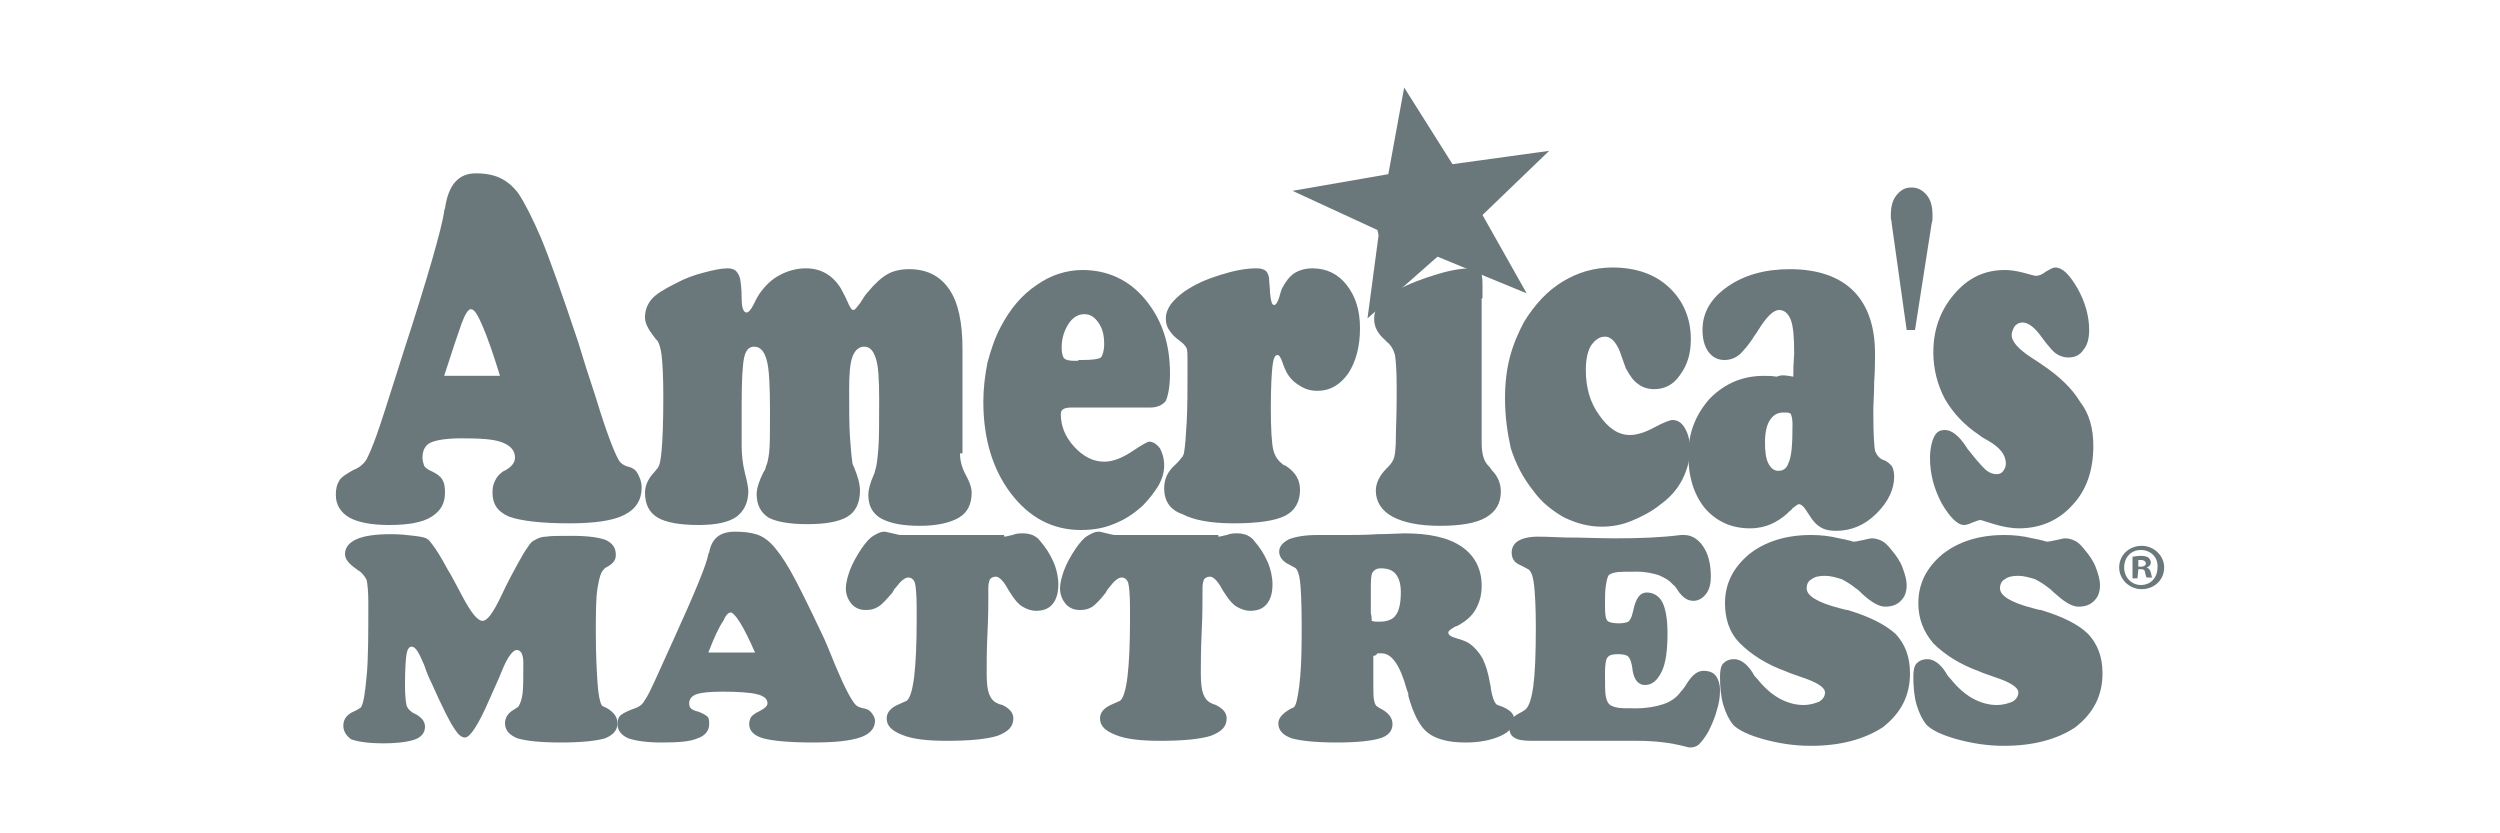 <?xml version="1.0" encoding="utf-8"?>
<!-- Generator: Adobe Illustrator 19.2.1, SVG Export Plug-In . SVG Version: 6.00 Build 0)  -->
<svg version="1.1" id="Layer_1" xmlns="http://www.w3.org/2000/svg" xmlns:xlink="http://www.w3.org/1999/xlink" x="0px" y="0px"
	 viewBox="0 0 300 100" style="enable-background:new 0 0 300 100;" xml:space="preserve">
<style type="text/css">
	.st0{fill:#6A787C;}
</style>
<g>
	<path class="st0" d="M53.3,45.1H60c-0.8-2.6-1.5-4.6-2.1-6s-1-2-1.4-2c-0.3,0-0.7,0.6-1.1,1.7C55,39.9,54.3,42,53.3,45.1
		 M40.3,59.4c0-0.7,0.1-1.2,0.4-1.7c0.2-0.4,0.8-0.8,1.7-1.3c0.8-0.3,1.3-0.8,1.6-1.3c0.3-0.6,0.7-1.5,1.2-2.9s1.3-3.9,2.5-7.7
		l0.6-1.9c3.1-9.5,4.7-15.2,5-17.2c0-0.1,0-0.2,0.1-0.4c0.4-2.8,1.6-4.2,3.7-4.2c1.2,0,2.2,0.2,3,0.6s1.5,1,2.1,1.8
		c0.8,1.2,1.7,3,2.7,5.3c1,2.4,2.5,6.6,4.5,12.6c0.5,1.7,1.2,3.9,2.1,6.6c1.3,4.3,2.3,6.8,2.8,7.6c0.2,0.3,0.6,0.6,1.1,0.7
		c0.2,0.1,0.4,0.1,0.5,0.2c0.4,0.2,0.6,0.5,0.8,1c0.2,0.4,0.3,0.9,0.3,1.3c0,1.5-0.7,2.6-2.1,3.3s-3.6,1-6.6,1
		c-3.4,0-5.8-0.3-7.2-0.8c-1.4-0.6-2-1.5-2-2.9c0-0.6,0.1-1,0.3-1.4s0.4-0.7,0.8-1c0.1-0.1,0.3-0.2,0.5-0.3c0.7-0.4,1.1-0.9,1.1-1.5
		c0-0.8-0.5-1.4-1.5-1.8c-1-0.4-2.6-0.5-4.9-0.5c-1.8,0-3,0.2-3.7,0.5s-1,1-1,1.8c0,0.4,0.1,0.7,0.2,1c0.1,0.2,0.5,0.5,1,0.7
		c0.6,0.3,1,0.6,1.2,1c0.2,0.3,0.3,0.8,0.3,1.5c0,1.3-0.5,2.2-1.6,2.9c-1.1,0.7-2.8,1-5.1,1c-2.1,0-3.7-0.3-4.8-0.9
		C40.9,61.5,40.3,60.6,40.3,59.4"/>
	<path class="st0" d="M115.2,54.4c0,0.8,0.2,1.7,0.7,2.6c0.5,0.9,0.7,1.6,0.7,2.1c0,1.4-0.5,2.4-1.5,3s-2.6,1-4.7,1
		s-3.6-0.3-4.7-0.9c-1-0.6-1.5-1.5-1.5-2.8c0-0.6,0.2-1.4,0.6-2.3c0.1-0.3,0.2-0.4,0.2-0.6c0.2-0.5,0.3-1.4,0.4-2.6
		c0.1-1.2,0.1-3.2,0.1-6c0-2.4-0.1-4-0.4-4.9s-0.7-1.4-1.4-1.4c-0.6,0-1.1,0.4-1.4,1.2s-0.4,2.1-0.4,3.9c0,2.4,0,4.4,0.1,5.8
		c0.1,1.4,0.2,2.5,0.3,3.1c0,0.1,0.1,0.3,0.2,0.5c0.4,1,0.7,1.9,0.7,2.8c0,1.4-0.5,2.5-1.5,3.1s-2.6,0.9-4.8,0.9
		c-2.2,0-3.8-0.3-4.7-0.8c-0.9-0.6-1.4-1.5-1.4-2.8c0-0.7,0.3-1.6,0.8-2.6c0.2-0.3,0.3-0.5,0.3-0.7c0.2-0.4,0.3-0.9,0.4-1.7
		s0.1-2.4,0.1-4.9c0-3.1-0.1-5.2-0.4-6.2c-0.3-1.1-0.8-1.6-1.5-1.6c-0.6,0-1,0.4-1.2,1.3c-0.2,0.9-0.3,2.8-0.3,5.8v4.7
		c0,1.1,0.1,2.2,0.4,3.4c0.3,1.1,0.4,1.9,0.4,2.1c0,1.4-0.5,2.4-1.4,3.1c-1,0.7-2.5,1-4.6,1c-2.2,0-3.9-0.3-4.9-0.9
		c-1-0.6-1.5-1.6-1.5-3c0-0.7,0.3-1.5,0.9-2.2c0.3-0.3,0.4-0.5,0.6-0.7c0.3-0.4,0.4-1.1,0.5-2.2c0.1-1.1,0.2-3.2,0.2-6.4
		c0-2.4-0.1-4-0.2-4.9s-0.3-1.5-0.5-1.8c-0.1-0.1-0.3-0.3-0.5-0.6c-0.6-0.8-1-1.5-1-2.2c0-0.9,0.3-1.6,0.8-2.2
		c0.5-0.6,1.5-1.2,2.9-1.9c1.1-0.6,2.2-1,3.4-1.3c1.1-0.3,2.1-0.5,2.8-0.5c0.4,0,0.8,0.1,1,0.3s0.4,0.5,0.5,0.9
		c0.1,0.5,0.2,1.3,0.2,2.4c0,1.1,0.2,1.7,0.6,1.7c0.2,0,0.5-0.3,0.8-0.9c0.3-0.6,0.5-1,0.7-1.3c0.7-1,1.5-1.8,2.5-2.3
		c0.9-0.5,2-0.8,3.1-0.8c0.9,0,1.7,0.2,2.4,0.6c0.7,0.4,1.3,1,1.8,1.8c0.2,0.4,0.5,0.9,0.8,1.6c0.3,0.7,0.5,1,0.7,1s0.4-0.3,0.8-0.8
		c0.4-0.6,0.6-1,0.9-1.3c0.9-1.1,1.7-1.8,2.4-2.2c0.7-0.4,1.6-0.6,2.6-0.6c2.1,0,3.7,0.8,4.8,2.4c1.1,1.6,1.6,4,1.6,7.2v12.5"/>
	<path class="st0" d="M129.4,43.2h0.4c1.3,0,2-0.1,2.3-0.3c0.2-0.2,0.4-0.8,0.4-1.6c0-1.1-0.2-1.9-0.7-2.6c-0.5-0.7-1-1-1.7-1
		s-1.4,0.4-1.9,1.2s-0.8,1.7-0.8,2.8c0,0.6,0.1,1.1,0.3,1.3c0.2,0.2,0.6,0.3,1.3,0.3h0.4 M138.1,48.9h-9.5c-0.5,0-0.9,0.1-1,0.2
		c-0.2,0.1-0.3,0.3-0.3,0.6c0,1.4,0.5,2.7,1.6,3.9s2.3,1.8,3.6,1.8c1,0,2.1-0.4,3.3-1.2s1.9-1.2,2.1-1.2c0.5,0,0.9,0.3,1.3,0.8
		c0.3,0.6,0.5,1.2,0.5,2.1c0,0.7-0.2,1.5-0.7,2.4c-0.5,0.8-1.1,1.6-1.9,2.4c-1.1,1-2.2,1.7-3.5,2.2c-1.2,0.5-2.5,0.7-3.9,0.7
		c-3.4,0-6.2-1.5-8.4-4.4c-2.2-2.9-3.3-6.6-3.3-11c0-1.6,0.2-3.2,0.5-4.7c0.4-1.5,0.9-3,1.6-4.3c1.1-2.1,2.5-3.8,4.3-5
		c1.7-1.2,3.6-1.8,5.5-1.8c3,0,5.6,1.2,7.5,3.5c2,2.4,3,5.3,3,8.9c0,1.5-0.2,2.6-0.5,3.3C139.6,48.5,139,48.9,138.1,48.9"/>
	<path class="st0" d="M139.7,58.6c0-1.1,0.4-2,1.3-2.8c0.1-0.1,0.2-0.2,0.3-0.3c0.3-0.3,0.4-0.5,0.6-0.7c0.1-0.2,0.2-0.4,0.2-0.6
		c0.1-0.5,0.2-1.7,0.3-3.5s0.1-3.9,0.1-6.4v-0.9c0-0.8,0-1.3-0.1-1.6c-0.1-0.2-0.3-0.5-0.7-0.8c-0.7-0.5-1.1-0.9-1.4-1.4
		c-0.3-0.4-0.4-0.9-0.4-1.4c0-0.6,0.2-1.1,0.6-1.7c0.4-0.5,0.9-1,1.6-1.5c1.3-0.9,2.7-1.5,4.3-2s3-0.8,4.4-0.8
		c0.5,0,0.8,0.1,1.1,0.3c0.2,0.2,0.4,0.6,0.4,1.1c0,0.4,0.1,0.9,0.1,1.5c0.1,1,0.2,1.5,0.5,1.5c0.2,0,0.4-0.3,0.6-0.9
		c0.1-0.4,0.2-0.7,0.3-1c0.4-0.8,0.9-1.5,1.5-1.9s1.4-0.6,2.2-0.6c1.7,0,3.1,0.7,4.1,2c1.1,1.4,1.6,3.1,1.6,5.2c0,2.2-0.5,4-1.4,5.4
		c-1,1.4-2.2,2.1-3.7,2.1c-0.8,0-1.5-0.2-2.1-0.6c-0.7-0.4-1.2-0.9-1.6-1.6c-0.1-0.2-0.3-0.6-0.5-1.2c-0.2-0.6-0.4-0.9-0.6-0.9
		c-0.3,0-0.5,0.4-0.6,1.3c-0.1,0.9-0.2,2.5-0.2,5c0,2.6,0.1,4.3,0.3,5.1s0.6,1.3,1.1,1.7c0.1,0.1,0.2,0.1,0.4,0.2
		c1.2,0.8,1.7,1.7,1.7,2.9c0,1.4-0.6,2.5-1.8,3.1s-3.3,0.9-6.2,0.9c-2.7,0-4.8-0.4-6.1-1.1C140.4,61.2,139.7,60.1,139.7,58.6"/>
	<path class="st0" d="M169.8,30.8c-1.5,0-2.6-0.4-3.4-1.1c-0.8-0.7-1.2-1.8-1.2-3.2c0-1.5,0.7-2.7,2.1-3.8c1.4-1.1,3.2-1.6,5.2-1.6
		c1.5,0,2.7,0.3,3.6,1c0.8,0.7,1.3,1.6,1.3,2.9c0,1.6-0.7,3-2.2,4.1C173.9,30.3,172,30.8,169.8,30.8 M177.8,35.8v17.4
		c0,0.7,0.1,1.3,0.2,1.6c0.1,0.4,0.3,0.8,0.7,1.2c0.1,0.1,0.2,0.2,0.3,0.4c0.8,0.8,1.1,1.7,1.1,2.6c0,1.4-0.6,2.4-1.8,3.1
		c-1.2,0.7-3.1,1-5.5,1c-2.5,0-4.4-0.4-5.7-1.1c-1.3-0.7-2-1.8-2-3.1c0-0.9,0.4-1.8,1.3-2.7l0,0c0.1-0.1,0.2-0.2,0.2-0.2
		c0.4-0.4,0.6-0.8,0.7-1.1c0.1-0.4,0.2-1.2,0.2-2.2c0-1.1,0.1-2.8,0.1-5.2v-1.2c0-1.8-0.1-3-0.2-3.7c-0.2-0.7-0.5-1.2-1-1.6
		c0,0-0.1-0.1-0.2-0.2c-0.8-0.7-1.3-1.5-1.3-2.5c0-0.7,0.2-1.4,0.6-1.9c0.4-0.5,1.2-1,2.2-1.6c1.5-0.8,3.1-1.4,4.8-1.9
		c1.6-0.5,3-0.7,4-0.7c0.6,0,0.9,0.1,1.1,0.3c0.2,0.2,0.3,0.8,0.3,1.6v1.7"/>
	<path class="st0" d="M180.6,47.8c0-1.8,0.2-3.5,0.6-5c0.4-1.5,1-2.9,1.7-4.2c1.3-2.1,2.8-3.7,4.6-4.8s3.8-1.7,6-1.7
		c2.8,0,5.1,0.8,6.8,2.4c1.7,1.6,2.6,3.7,2.6,6.2c0,1.7-0.4,3.1-1.3,4.3c-0.8,1.2-1.9,1.7-3.1,1.7c-0.7,0-1.4-0.2-1.9-0.6
		c-0.6-0.4-1-1-1.5-1.9c-0.1-0.3-0.3-0.8-0.5-1.4c-0.5-1.6-1.2-2.4-2-2.4c-0.7,0-1.2,0.4-1.7,1.1c-0.4,0.7-0.6,1.7-0.6,2.9
		c0,2.1,0.5,3.9,1.6,5.4c1.1,1.6,2.3,2.4,3.7,2.4c0.8,0,1.8-0.3,2.9-0.9c1.1-0.6,1.9-0.9,2.2-0.9c0.6,0,1.1,0.3,1.5,1
		s0.6,1.5,0.6,2.5c0,1.2-0.3,2.4-0.9,3.6c-0.6,1.2-1.5,2.2-2.6,3c-1.1,0.9-2.3,1.5-3.5,2s-2.4,0.7-3.6,0.7c-1.6,0-3-0.4-4.5-1.1
		c-1.4-0.8-2.7-1.8-3.7-3.2c-1.2-1.5-2.1-3.2-2.7-5.1C180.9,52,180.6,50,180.6,47.8"/>
	<path class="st0" d="M215.1,50.9c0-0.6-0.1-1-0.2-1.2c-0.1-0.2-0.4-0.2-0.9-0.2c-0.7,0-1.2,0.3-1.6,0.9c-0.4,0.6-0.6,1.5-0.6,2.7
		c0,1.1,0.1,1.9,0.4,2.5c0.3,0.6,0.7,0.9,1.2,0.9c0.6,0,1-0.3,1.2-0.9C215,54.8,215.1,53.3,215.1,50.9 M215.2,45.2
		c0-0.1,0-0.3,0-0.5c0-1.1,0.1-1.9,0.1-2.3c0-1.9-0.1-3.2-0.4-4c-0.3-0.8-0.8-1.2-1.4-1.2c-0.7,0-1.5,0.8-2.5,2.4
		c-0.2,0.3-0.3,0.5-0.4,0.6c-0.6,1-1.3,1.8-1.8,2.3c-0.6,0.5-1.2,0.7-1.9,0.7s-1.4-0.3-1.9-1s-0.7-1.6-0.7-2.6c0-2.1,1-3.8,3-5.2
		s4.5-2.1,7.5-2.1c3.3,0,5.9,0.9,7.6,2.6c1.7,1.7,2.6,4.2,2.6,7.5c0,0.9,0,2-0.1,3.5c0,1.5-0.1,2.5-0.1,3v0.9c0,2.3,0.1,3.7,0.2,4.3
		c0.2,0.5,0.5,0.9,1,1.1c0.4,0.1,0.7,0.4,1,0.7c0.2,0.3,0.3,0.8,0.3,1.3c0,1.5-0.7,3-2.1,4.4c-1.4,1.4-3,2.1-4.9,2.1
		c-0.6,0-1.2-0.1-1.6-0.3c-0.4-0.2-0.8-0.5-1.1-0.9c-0.2-0.2-0.4-0.6-0.7-1c-0.4-0.7-0.8-1-1-1s-0.4,0.2-0.8,0.5
		c-0.1,0.1-0.2,0.3-0.3,0.3c-0.8,0.8-1.6,1.3-2.3,1.6s-1.5,0.5-2.5,0.5c-2.2,0-4-0.8-5.4-2.4c-1.3-1.6-2-3.7-2-6.4s0.9-4.9,2.6-6.8
		c1.8-1.8,3.9-2.7,6.5-2.7c0.4,0,0.9,0,1.5,0.1C213.9,44.9,214.5,45.1,215.2,45.2"/>
	<path class="st0" d="M229.8,39.6h-1L227,26.8c0-0.3-0.1-0.5-0.1-0.6s0-0.3,0-0.4c0-1,0.2-1.8,0.7-2.4s1-0.9,1.8-0.9
		c0.7,0,1.3,0.3,1.8,0.9s0.7,1.4,0.7,2.4c0,0.1,0,0.3,0,0.4s0,0.3-0.1,0.6L229.8,39.6"/>
	<path class="st0" d="M251.2,53.5c0,2.9-0.8,5.3-2.5,7.1c-1.6,1.8-3.8,2.8-6.4,2.8c-1,0-2-0.2-3-0.5s-1.6-0.5-1.6-0.5
		c-0.2,0-0.5,0.1-1,0.3c-0.4,0.2-0.8,0.3-1,0.3c-0.8,0-1.7-0.9-2.7-2.6c-0.9-1.7-1.4-3.5-1.4-5.4c0-1.1,0.2-2,0.5-2.6
		s0.7-0.8,1.3-0.8c0.8,0,1.7,0.7,2.6,2.1c0.1,0.2,0.2,0.3,0.3,0.4c0.7,0.9,1.3,1.6,1.8,2.1s1,0.7,1.5,0.7c0.3,0,0.6-0.1,0.8-0.4
		c0.2-0.3,0.3-0.5,0.3-0.9c0-1-0.7-1.9-2.1-2.7c-0.5-0.3-0.9-0.5-1.1-0.7c-1.8-1.2-3.1-2.6-4.1-4.3c-0.9-1.7-1.4-3.6-1.4-5.6
		c0-2.7,0.8-5,2.5-7s3.7-2.9,6.1-2.9c0.6,0,1.3,0.1,2.1,0.3s1.4,0.4,1.6,0.4c0.3,0,0.7-0.1,1.2-0.5c0.5-0.3,0.9-0.5,1.1-0.5
		c0.9,0,1.7,0.8,2.7,2.5c0.9,1.6,1.4,3.3,1.4,5c0,1-0.2,1.8-0.7,2.4c-0.4,0.6-1,0.9-1.8,0.9c-0.4,0-0.8-0.1-1.2-0.3s-0.8-0.6-1.1-1
		c-0.2-0.2-0.5-0.6-0.8-1c-0.9-1.3-1.7-1.9-2.4-1.9c-0.3,0-0.6,0.1-0.9,0.4c-0.2,0.3-0.4,0.7-0.4,1.1c0,0.8,0.8,1.7,2.5,2.8
		c0.5,0.3,0.9,0.6,1.2,0.8c2.1,1.4,3.6,2.9,4.5,4.4C250.7,49.6,251.2,51.4,251.2,53.5"/>
	<polyline class="st0" points="168.5,10.5 174.3,19.7 185.9,18.1 177.9,25.8 183.2,35.2 172.5,30.8 164.1,38.2 165.5,27.7 
		155.1,22.9 166.6,20.9 168.5,10.5 	"/>
	<g>
		<path class="st0" d="M41.2,87.1c0-0.7,0.3-1.2,1-1.6c0.7-0.3,1.1-0.6,1.1-0.6c0.3-0.4,0.5-1.6,0.7-3.8c0.2-2.1,0.2-5.1,0.2-8.8
			c0-1.3-0.1-2.2-0.2-2.7c-0.2-0.4-0.5-0.8-0.9-1.1c-0.1,0-0.2-0.1-0.3-0.2c-0.9-0.6-1.4-1.2-1.4-1.8c0-0.8,0.5-1.4,1.4-1.8
			s2.3-0.6,4.1-0.6c1.1,0,2,0.1,2.8,0.2s1.4,0.2,1.6,0.4c0.2,0.1,0.4,0.4,0.7,0.8s0.9,1.3,1.7,2.8c0.5,0.8,1,1.8,1.7,3.1
			c1.1,2.1,1.9,3.1,2.5,3.1s1.3-1,2.3-3.1c0.7-1.5,1.4-2.8,1.9-3.7c0.5-0.9,0.9-1.6,1.2-2c0.3-0.5,0.6-0.8,0.9-0.9
			c0.3-0.2,0.8-0.4,1.3-0.4c0.6-0.1,1.6-0.1,3.1-0.1c2,0,3.3,0.2,4.1,0.5c0.8,0.4,1.2,0.9,1.2,1.8c0,0.6-0.3,1-1,1.4
			c-0.2,0.1-0.4,0.2-0.4,0.3c-0.4,0.3-0.6,1.1-0.8,2.3c-0.2,1.2-0.2,3.1-0.2,5.5c0,2.3,0.1,4.3,0.2,5.8s0.3,2.4,0.5,2.7
			c0,0.1,0.2,0.2,0.5,0.3c0.9,0.5,1.4,1.1,1.4,1.9s-0.5,1.4-1.5,1.8c-1,0.3-2.8,0.5-5.3,0.5s-4.2-0.2-5.2-0.5c-1-0.4-1.5-1-1.5-1.8
			c0-0.6,0.3-1.2,1-1.6c0.3-0.2,0.5-0.3,0.6-0.4c0.2-0.3,0.4-0.8,0.5-1.5s0.1-2,0.1-3.8c0-0.5-0.1-0.9-0.2-1.1
			C62.5,78.2,62.3,78,62,78c-0.4,0-1,0.7-1.6,2.1c-0.2,0.5-0.4,0.9-0.5,1.2c-0.3,0.7-0.7,1.6-1.2,2.7c-1.3,3-2.3,4.5-2.9,4.5
			c-0.4,0-0.8-0.3-1.3-1.1c-0.5-0.7-1.4-2.5-2.7-5.4c-0.3-0.6-0.6-1.3-0.9-2.2c-0.6-1.4-1-2.2-1.5-2.2c-0.3,0-0.5,0.3-0.6,0.8
			s-0.2,1.8-0.2,3.8c0,1.3,0.1,2.1,0.2,2.5c0.1,0.3,0.4,0.6,0.7,0.8c0,0,0.1,0.1,0.2,0.1c0.8,0.4,1.3,0.9,1.3,1.6s-0.4,1.2-1.1,1.5
			c-0.8,0.3-2.1,0.5-3.9,0.5c-1.8,0-3.1-0.2-3.9-0.5C41.6,88.3,41.2,87.8,41.2,87.1"/>
		<path class="st0" d="M85,78.3h5.6c-0.7-1.6-1.3-2.8-1.8-3.6c-0.5-0.8-0.9-1.2-1.1-1.2c-0.3,0-0.6,0.3-0.9,1
			C86.3,75.2,85.7,76.5,85,78.3 M74.1,86.9c0-0.4,0.1-0.8,0.3-1c0.2-0.2,0.7-0.5,1.5-0.8c0.7-0.2,1.1-0.5,1.3-0.8
			c0.2-0.3,0.6-0.9,1-1.8c0.4-0.8,1.1-2.4,2.1-4.6l0.5-1.1c2.6-5.7,4-9.1,4.2-10.3c0,0,0-0.1,0.1-0.2c0.3-1.7,1.3-2.5,3.1-2.5
			c1,0,1.8,0.1,2.5,0.3c0.7,0.2,1.3,0.6,1.8,1.1c0.7,0.7,1.5,1.8,2.3,3.2c0.8,1.4,2.1,4,3.8,7.6c0.5,1,1,2.3,1.7,4
			c1.1,2.6,1.9,4.1,2.4,4.6c0.2,0.2,0.5,0.3,0.9,0.4c0.2,0,0.3,0.1,0.4,0.1c0.3,0.1,0.5,0.3,0.7,0.6c0.2,0.3,0.3,0.5,0.3,0.8
			c0,0.9-0.6,1.6-1.8,2c-1.2,0.4-3,0.6-5.6,0.6c-2.9,0-4.9-0.2-6-0.5s-1.7-0.9-1.7-1.7c0-0.3,0.1-0.6,0.2-0.8
			c0.1-0.2,0.4-0.4,0.7-0.6c0.1,0,0.2-0.1,0.4-0.2c0.6-0.3,0.9-0.6,0.9-0.9c0-0.5-0.4-0.9-1.3-1.1C90,83.1,88.6,83,86.7,83
			c-1.5,0-2.5,0.1-3.1,0.3c-0.6,0.2-0.9,0.6-0.9,1.1c0,0.3,0.1,0.5,0.2,0.6s0.4,0.3,0.9,0.4c0.5,0.2,0.9,0.4,1.1,0.6
			s0.2,0.5,0.2,0.9c0,0.8-0.5,1.4-1.4,1.7c-0.9,0.4-2.3,0.5-4.3,0.5c-1.8,0-3.1-0.2-4-0.5C74.5,88.2,74.1,87.6,74.1,86.9"/>
		<path class="st0" d="M120.5,64.4c0.2,0,0.5-0.1,1-0.2c0.5-0.2,0.9-0.2,1.3-0.2s0.8,0.1,1.1,0.2c0.4,0.2,0.7,0.4,0.9,0.7
			c0.7,0.8,1.2,1.6,1.6,2.5s0.6,1.9,0.6,2.7c0,1-0.2,1.8-0.7,2.4s-1.2,0.8-2,0.8c-0.5,0-1.1-0.2-1.6-0.5s-0.9-0.8-1.3-1.4
			c-0.1-0.2-0.3-0.4-0.5-0.8c-0.5-0.9-1-1.4-1.4-1.4c-0.3,0-0.5,0.1-0.7,0.3c-0.1,0.2-0.2,0.6-0.2,1v1.1c0,0.8,0,2.2-0.1,4.3
			c-0.1,2.1-0.1,3.7-0.1,4.9c0,1.2,0.1,2,0.3,2.5c0.2,0.5,0.5,0.9,1,1.1c0.1,0.1,0.3,0.1,0.6,0.2c0.8,0.4,1.3,0.9,1.3,1.6
			c0,1-0.6,1.6-1.9,2.1c-1.3,0.4-3.3,0.6-6.1,0.6c-2.3,0-4.1-0.2-5.3-0.7c-1.3-0.5-1.9-1.1-1.9-2c0-0.7,0.5-1.3,1.5-1.7
			c0.4-0.2,0.7-0.3,0.9-0.4c0.4-0.3,0.7-1.3,0.9-2.9c0.2-1.7,0.3-4,0.3-6.8V73c0-1.6-0.1-2.6-0.2-3s-0.4-0.7-0.8-0.7
			s-0.9,0.4-1.5,1.2c-0.2,0.2-0.3,0.4-0.4,0.6c-0.7,0.8-1.2,1.4-1.7,1.7c-0.5,0.3-0.9,0.4-1.5,0.4c-0.7,0-1.2-0.2-1.7-0.7
			c-0.4-0.5-0.7-1.1-0.7-1.9c0-0.6,0.2-1.4,0.5-2.2c0.3-0.8,0.8-1.7,1.4-2.6c0.5-0.7,0.9-1.2,1.4-1.5s0.9-0.5,1.3-0.5
			c0.2,0,0.5,0.1,1,0.2c0.4,0.1,0.8,0.2,1,0.2h12.4"/>
		<path class="st0" d="M146.2,64.4c0.2,0,0.5-0.1,1-0.2c0.5-0.2,0.9-0.2,1.3-0.2c0.4,0,0.8,0.1,1.1,0.2c0.4,0.2,0.7,0.4,0.9,0.7
			c0.7,0.8,1.2,1.6,1.6,2.5c0.4,0.9,0.6,1.9,0.6,2.7c0,1-0.2,1.8-0.7,2.4s-1.2,0.8-2,0.8c-0.5,0-1.1-0.2-1.6-0.5s-0.9-0.8-1.3-1.4
			c-0.1-0.2-0.3-0.4-0.5-0.8c-0.5-0.9-1-1.4-1.4-1.4c-0.3,0-0.5,0.1-0.7,0.3c-0.1,0.2-0.2,0.6-0.2,1v1.1c0,0.8,0,2.2-0.1,4.3
			c-0.1,2.1-0.1,3.7-0.1,4.9c0,1.2,0.1,2,0.3,2.5s0.5,0.9,1,1.1c0.1,0.1,0.3,0.1,0.5,0.2c0.8,0.4,1.3,0.9,1.3,1.6
			c0,1-0.6,1.6-1.9,2.1c-1.3,0.4-3.3,0.6-6.1,0.6c-2.3,0-4.1-0.2-5.3-0.7c-1.3-0.5-1.9-1.1-1.9-2c0-0.7,0.5-1.3,1.5-1.7
			c0.4-0.2,0.7-0.3,0.9-0.4c0.4-0.3,0.7-1.3,0.9-2.9c0.2-1.7,0.3-4,0.3-6.8V73c0-1.6-0.1-2.6-0.2-3c-0.1-0.4-0.4-0.7-0.8-0.7
			c-0.4,0-0.9,0.4-1.5,1.2c-0.2,0.2-0.3,0.4-0.4,0.6c-0.6,0.8-1.2,1.4-1.6,1.7c-0.5,0.3-0.9,0.4-1.5,0.4c-0.7,0-1.2-0.2-1.7-0.7
			c-0.4-0.5-0.7-1.1-0.7-1.9c0-0.6,0.2-1.4,0.5-2.2c0.3-0.8,0.8-1.7,1.4-2.6c0.5-0.7,0.9-1.2,1.4-1.5s0.9-0.5,1.3-0.5
			c0.2,0,0.6,0.1,1,0.2s0.8,0.2,1,0.2h12.4"/>
		<path class="st0" d="M164.6,74.5c0.3,0.1,0.5,0.1,0.6,0.1s0.3,0,0.4,0c0.9,0,1.6-0.3,1.9-0.8c0.4-0.5,0.6-1.5,0.6-2.7
			c0-1-0.2-1.7-0.6-2.2c-0.4-0.5-1-0.7-1.8-0.7c-0.5,0-0.8,0.2-1,0.5s-0.2,1.1-0.2,2.2v1.5c0,0.5,0,0.9,0,1.2
			C164.6,73.9,164.6,74.2,164.6,74.5 M164.8,78.7V82c0,1,0,1.7,0.1,2.1s0.2,0.6,0.4,0.7c0.1,0.1,0.3,0.2,0.5,0.3
			c0.9,0.5,1.3,1.1,1.3,1.8c0,0.8-0.5,1.4-1.5,1.7c-1,0.3-2.7,0.5-5.2,0.5s-4.3-0.2-5.4-0.5c-1.1-0.4-1.6-1-1.6-1.8
			c0-0.6,0.5-1.2,1.4-1.7c0.1-0.1,0.3-0.1,0.4-0.2c0.3-0.1,0.5-1,0.7-2.5s0.3-3.6,0.3-6.1V75c0-2.7-0.1-4.5-0.2-5.3
			c-0.1-0.8-0.3-1.3-0.5-1.5c-0.1-0.1-0.4-0.2-0.7-0.4c-0.9-0.4-1.3-1-1.3-1.6s0.4-1.1,1.2-1.5c0.8-0.3,1.9-0.5,3.4-0.5
			c0.2,0,0.7,0,1.5,0s1.5,0,2,0c0.9,0,2.2,0,3.7-0.1c1.5,0,2.6-0.1,3.2-0.1c3,0,5.3,0.5,6.9,1.6c1.6,1.1,2.4,2.7,2.4,4.7
			c0,1-0.2,1.8-0.6,2.6c-0.4,0.8-1,1.4-1.8,1.9c-0.2,0.1-0.4,0.3-0.8,0.4c-0.5,0.3-0.8,0.5-0.8,0.7c0,0.3,0.3,0.5,1,0.7
			s1.2,0.4,1.5,0.6c0.7,0.5,1.2,1.1,1.6,1.8c0.4,0.8,0.7,1.8,0.9,3c0,0.1,0.1,0.3,0.1,0.6c0.2,1.2,0.5,1.9,0.8,2
			c0.1,0,0.2,0.1,0.3,0.1c1.1,0.4,1.7,0.9,1.7,1.6c0,0.8-0.5,1.5-1.6,2s-2.5,0.8-4.2,0.8c-1.1,0-2-0.1-2.7-0.3
			c-0.8-0.2-1.4-0.5-1.9-0.9c-0.9-0.7-1.7-2.2-2.3-4.4c0-0.1,0-0.1,0-0.2s-0.1-0.3-0.2-0.6c-0.8-2.9-1.8-4.3-3-4.3
			c-0.2,0-0.3,0-0.5,0C165.1,78.7,164.9,78.7,164.8,78.7"/>
		<path class="st0" d="M196.5,88.9h-12.6c-1.1,0-1.8-0.1-2.2-0.4c-0.4-0.2-0.6-0.7-0.6-1.3c0-0.6,0.4-1.2,1.2-1.6
			c0.4-0.2,0.7-0.4,0.8-0.5c0.4-0.4,0.7-1.3,0.9-2.8s0.3-3.8,0.3-7.1c0-2.3-0.1-3.9-0.2-4.9c-0.1-1-0.3-1.6-0.6-1.9
			c-0.1-0.1-0.5-0.3-1.1-0.6c-0.7-0.3-1-0.8-1-1.5c0-0.6,0.3-1.1,0.8-1.4s1.3-0.5,2.3-0.5c0.2,0,1.3,0,3.4,0.1
			c2.1,0,4.1,0.1,5.9,0.1c3,0,5.6-0.1,7.9-0.4c0.2,0,0.3,0,0.4,0c0.9,0,1.7,0.5,2.3,1.4s0.9,2.1,0.9,3.6c0,0.9-0.2,1.6-0.6,2.1
			c-0.4,0.5-0.9,0.8-1.5,0.8c-0.7,0-1.3-0.4-1.9-1.3c-0.2-0.3-0.3-0.5-0.5-0.6c-0.5-0.6-1.1-0.9-1.8-1.2c-0.7-0.2-1.5-0.4-2.6-0.4
			c-1.3,0-2.2,0-2.6,0.1c-0.4,0.1-0.7,0.2-0.8,0.4c-0.1,0.2-0.2,0.5-0.3,1.2c-0.1,0.6-0.1,1.4-0.1,2.5c0,1,0.1,1.5,0.3,1.7
			s0.7,0.3,1.4,0.3c0.5,0,0.9-0.1,1.1-0.2c0.2-0.2,0.4-0.5,0.5-1c0-0.1,0.1-0.2,0.1-0.4c0.3-1.4,0.8-2.1,1.6-2.1s1.5,0.4,1.9,1.2
			c0.4,0.8,0.6,2.1,0.6,3.7c0,2-0.2,3.6-0.7,4.6s-1.1,1.6-2,1.6c-0.8,0-1.3-0.6-1.5-1.8c0-0.1,0-0.1,0-0.1c-0.1-0.8-0.3-1.3-0.5-1.5
			s-0.6-0.3-1.2-0.3c-0.7,0-1.1,0.1-1.3,0.4c-0.2,0.2-0.3,0.9-0.3,1.9c0,1.4,0,2.3,0.1,2.8c0.1,0.4,0.2,0.7,0.4,0.9
			c0.2,0.2,0.5,0.3,0.9,0.4s1.2,0.1,2.3,0.1c1.3,0,2.4-0.2,3.3-0.5c0.9-0.3,1.6-0.8,2.1-1.5c0.2-0.2,0.5-0.6,0.8-1.1
			c0.6-0.9,1.2-1.4,1.9-1.4s1.2,0.2,1.5,0.6s0.5,1,0.5,1.7c0,0.8-0.1,1.6-0.4,2.5c-0.2,0.8-0.6,1.7-1,2.5c-0.4,0.7-0.8,1.2-1.1,1.5
			s-0.7,0.4-1.1,0.4c0,0-0.2,0-0.5-0.1C200.4,89.1,198.5,88.9,196.5,88.9"/>
		<path class="st0" d="M217.3,89.5c-2,0-3.9-0.3-5.7-0.8s-3-1.1-3.6-1.7c-0.5-0.6-0.9-1.4-1.2-2.4s-0.4-2.2-0.4-3.4
			c0-0.7,0.1-1.3,0.4-1.6c0.3-0.3,0.7-0.5,1.3-0.5c0.7,0,1.5,0.5,2.2,1.6c0.2,0.4,0.4,0.6,0.6,0.8c0.8,1,1.7,1.8,2.6,2.3
			c0.9,0.5,1.9,0.8,2.9,0.8c0.8,0,1.4-0.2,1.9-0.4c0.5-0.3,0.7-0.7,0.7-1.1c0-0.6-0.9-1.2-2.7-1.8c-0.8-0.3-1.5-0.5-1.9-0.7
			c-2.5-0.9-4.3-2.1-5.6-3.4s-1.8-3-1.8-4.8c0-2.4,1-4.3,2.9-5.9c1.9-1.5,4.4-2.3,7.4-2.3c1.1,0,2.2,0.1,3.4,0.4
			c1.1,0.2,1.7,0.4,1.7,0.4c0.3,0,0.7-0.1,1.2-0.2s0.8-0.2,1-0.2c0.4,0,0.8,0.1,1.2,0.3c0.4,0.2,0.7,0.5,1.1,1
			c0.6,0.7,1.1,1.4,1.4,2.2c0.3,0.8,0.5,1.5,0.5,2.1c0,0.8-0.2,1.4-0.7,1.9s-1.1,0.7-1.9,0.7c-0.7,0-1.6-0.5-2.7-1.5
			c-0.3-0.3-0.6-0.6-0.8-0.7c-0.5-0.4-1.1-0.8-1.7-1.1c-0.7-0.2-1.3-0.4-2-0.4s-1.2,0.1-1.6,0.4c-0.4,0.2-0.6,0.6-0.6,1.1
			c0,0.9,1.3,1.7,4,2.4c0.4,0.1,0.7,0.2,0.9,0.2c2.7,0.8,4.6,1.8,5.8,2.9c1.1,1.2,1.7,2.7,1.7,4.7c0,2.7-1.1,4.8-3.3,6.5
			C223.7,88.7,220.9,89.5,217.3,89.5"/>
		<path class="st0" d="M240.5,89.5c-2,0-3.9-0.3-5.7-0.8s-3-1.1-3.6-1.7c-0.5-0.6-0.9-1.4-1.2-2.4s-0.4-2.2-0.4-3.4
			c0-0.7,0.1-1.3,0.4-1.6c0.3-0.3,0.7-0.5,1.3-0.5c0.7,0,1.5,0.5,2.2,1.6c0.2,0.4,0.4,0.6,0.6,0.8c0.8,1,1.7,1.8,2.6,2.3
			c0.9,0.5,1.9,0.8,2.9,0.8c0.8,0,1.4-0.2,1.9-0.4c0.5-0.3,0.7-0.7,0.7-1.1c0-0.6-0.9-1.2-2.7-1.8c-0.8-0.3-1.5-0.5-1.9-0.7
			c-2.5-0.9-4.3-2.1-5.6-3.4c-1.2-1.4-1.8-3-1.8-4.8c0-2.4,1-4.3,2.9-5.9c1.9-1.5,4.4-2.3,7.4-2.3c1.1,0,2.2,0.1,3.4,0.4
			c1.1,0.2,1.7,0.4,1.7,0.4c0.3,0,0.7-0.1,1.2-0.2s0.8-0.2,1-0.2c0.4,0,0.8,0.1,1.2,0.3c0.4,0.2,0.7,0.5,1.1,1
			c0.6,0.7,1.1,1.4,1.4,2.2c0.3,0.8,0.5,1.5,0.5,2.1c0,0.8-0.2,1.4-0.7,1.9s-1.1,0.7-1.9,0.7c-0.7,0-1.6-0.5-2.7-1.5
			c-0.4-0.3-0.6-0.6-0.8-0.7c-0.5-0.4-1.1-0.8-1.7-1.1c-0.7-0.2-1.3-0.4-2-0.4s-1.2,0.1-1.6,0.4c-0.4,0.2-0.6,0.6-0.6,1.1
			c0,0.9,1.3,1.7,4,2.4c0.4,0.1,0.7,0.2,0.9,0.2c2.7,0.8,4.6,1.8,5.7,2.9c1.1,1.2,1.7,2.7,1.7,4.7c0,2.7-1.1,4.8-3.3,6.5
			C246.9,88.7,244,89.5,240.5,89.5"/>
		<g>
			<path class="st0" d="M257,65.5c1.5,0,2.7,1.2,2.7,2.6c0,1.5-1.2,2.6-2.7,2.6s-2.7-1.2-2.7-2.6C254.3,66.6,255.5,65.5,257,65.5
				L257,65.5z M256.9,66c-1.2,0-2,0.9-2,2.1s0.9,2.1,2,2.1c1.2,0,2-0.9,2-2.1C259,66.9,258.1,66,256.9,66L256.9,66z M256.5,69.4
				h-0.6v-2.6c0.2,0,0.6-0.1,1-0.1c0.5,0,0.7,0.1,0.9,0.2c0.1,0.1,0.3,0.3,0.3,0.6c0,0.3-0.2,0.5-0.5,0.6l0,0
				c0.3,0.1,0.4,0.3,0.5,0.6c0.1,0.4,0.1,0.6,0.2,0.6h-0.7c-0.1-0.1-0.1-0.3-0.2-0.6c0-0.3-0.2-0.4-0.5-0.4h-0.3L256.5,69.4
				L256.5,69.4z M256.6,68h0.3c0.3,0,0.6-0.1,0.6-0.4c0-0.2-0.2-0.4-0.6-0.4c-0.2,0-0.3,0-0.3,0V68z"/>
		</g>
	</g>
</g>
</svg>
